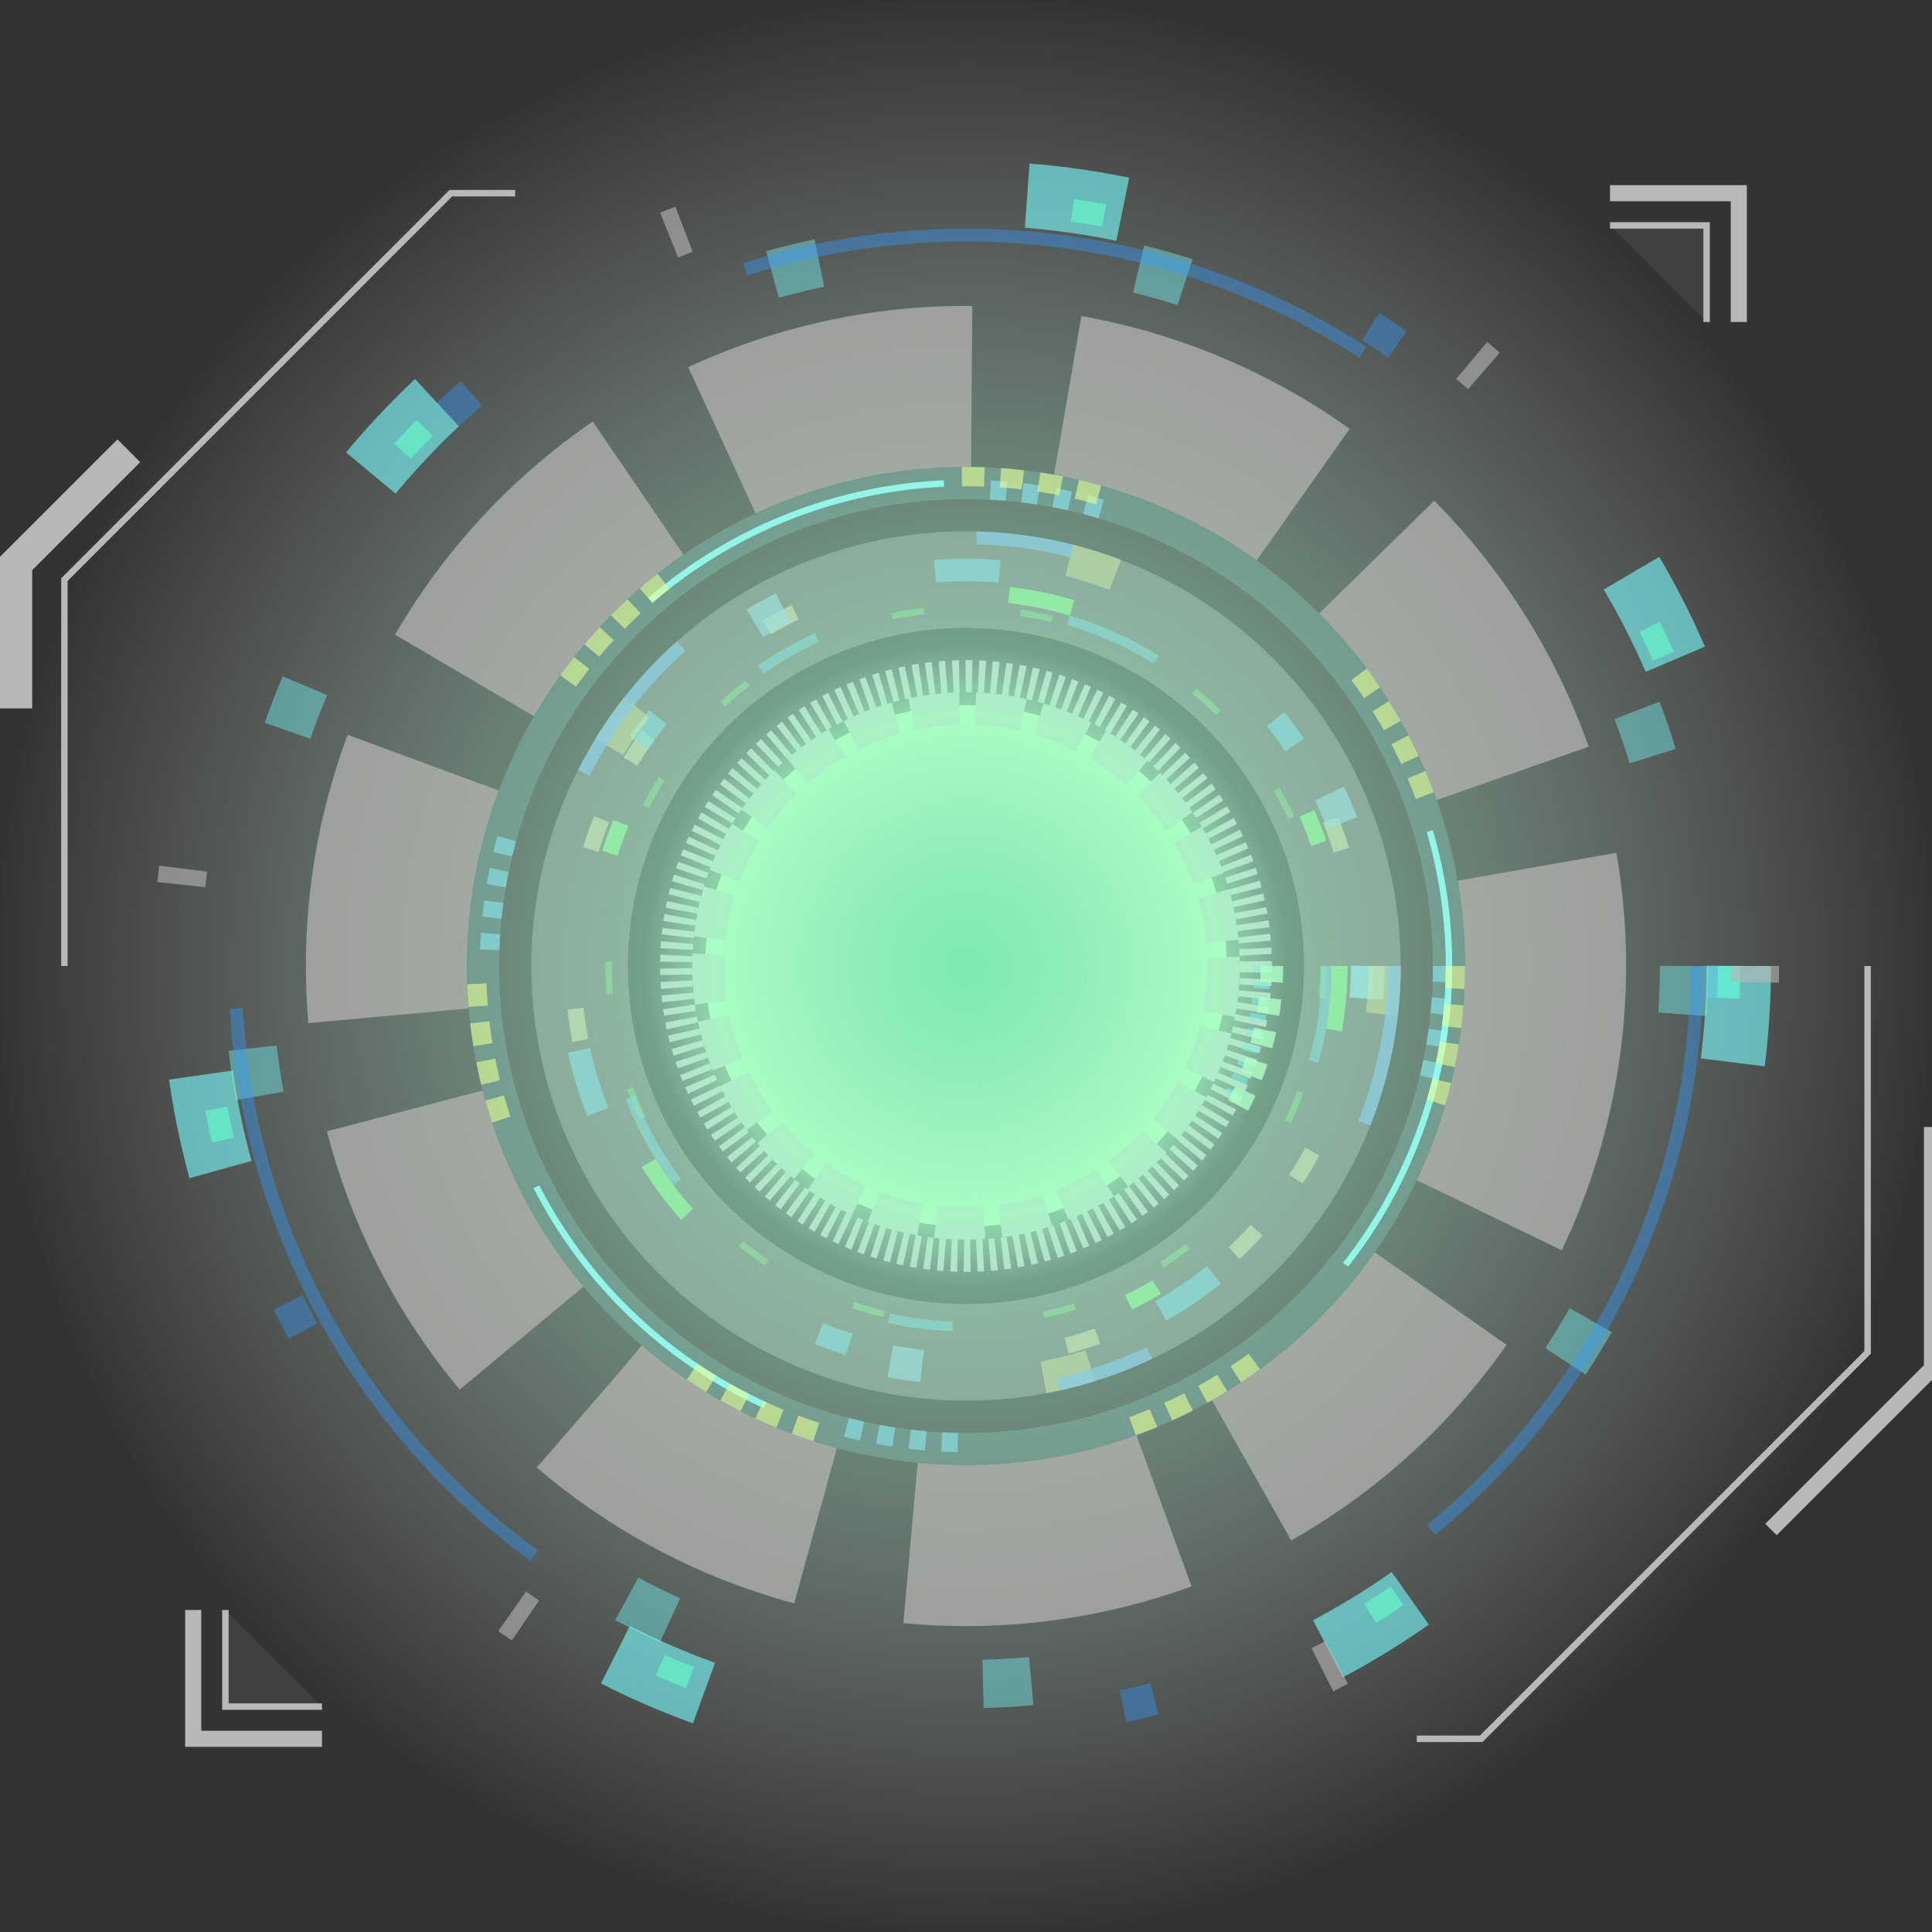 <svg id="tech_wheel" xmlns="http://www.w3.org/2000/svg" viewBox="0 0 600 600"><rect x="0" y="0" width="600" height="600" fill="#333333" stroke="none"/><style>circle{transform-origin: 50% 50%}path{transform-origin: 50% 50%}@keyframes cw_rot{from{transform:rotate(0deg)}to{transform:rotate(-360deg)}}@keyframes ccw_rot{from{transform:rotate(0deg)}to{transform:rotate(360deg)}}@keyframes line_animate{from{opacity:1}to{opacity:0}}</style><radialGradient id="grad1" fx="50%" fy="50%"><stop offset="0%" style="stop-color:rgb(255,255,255);stop-opacity:0"/><stop offset="100%" style="stop-color:rgb(179, 255, 179);stop-opacity:1"/></radialGradient><radialGradient id="grad2" fx="50%" fy="50%"><stop offset="80%" style="stop-color:rgb(179, 255, 179);stop-opacity:1"/><stop offset="100%" style="stop-color:rgb(255,255,255);stop-opacity:0"/></radialGradient><radialGradient id="grad3" fx="50%" fy="50%"><stop offset="0%" style="stop-color:rgb(128,255,191);stop-opacity:1"/><stop offset="100%" style="stop-color:rgb(255,255,255);stop-opacity:0"/></radialGradient><circle cx="300" cy="300" r="80" stroke="#B3FFB3" stroke-width="2" fill="url(#grad1)"/><circle cx="300" cy="300" r="80" stroke="#bab8b6" stroke-dasharray="15,5" stroke-width="10" fill-opacity="0" style="animation:cw_rot 10s linear 0s infinite"/><circle cx="300" cy="300" r="90" stroke="#bab8b6" stroke-dasharray="2,2" stroke-width="10" fill-opacity="0" style="animation:ccw_rot 7s linear 0s infinite"/><circle cx="300" cy="300" r="92" stroke="#3CF" stroke-dasharray="2,3,2,3,2,3,2,3,2,3,2,3,2,3,2,3,2,1000" stroke-width="5" fill-opacity="0" style="opacity:0.6;animation:cw_rot 4s linear 0s infinite"/><circle cx="300" cy="300" r="95" stroke="#B3FFB3" stroke-dasharray="5,5,5,5,5,5,5,5,5,1000" stroke-width="7" fill-opacity="0" style="opacity:0.8;animation:ccw_rot 10s linear 0s infinite"/><circle cx="300" cy="300" r="100" fill="url(#grad2)" style="opacity:0.5"/><circle cx="300" cy="300" r="111" fill-opacity="0" stroke="#4DFF4D" stroke-width="2" stroke-dasharray="10 30 10 50" style="opacity:0.5;animation:ccw_rot 10s linear 0s infinite"/><circle cx="300" cy="300" r="116" fill-opacity="0" stroke="#4DFF4D" stroke-width="5" stroke-dasharray="20 100 10 150" style="opacity:0.9;animation:ccw_rot 11s linear 0s infinite"/><circle cx="300" cy="300" r="112" fill-opacity="0" stroke="#3CF" stroke-width="3" stroke-dasharray="30 150 20 80" style="opacity:0.6;animation:cw_rot 2.5s linear 0s infinite"/><circle cx="300" cy="300" r="122" fill-opacity="0" stroke="#FF9" stroke-width="5" stroke-dasharray="10 50 10 20 10 50 10 200" style="opacity:0.6;animation:cw_rot 15s linear 0s infinite"/><circle cx="300" cy="300" r="123" fill-opacity="0" stroke="#3CF" stroke-width="7" stroke-dasharray="10 100 20 100" style="opacity:0.7;animation:ccw_rot 10s linear 0s infinite"/><circle cx="300" cy="300" r="125" fill-opacity="0" stroke="#6CF" stroke-width="10" stroke-dasharray="10 200 10 300" style="opacity:0.7;animation:cw_rot 11s linear 0s infinite"/><circle cx="300" cy="300" r="130" fill-opacity="0" stroke="#FF6" stroke-width="10" stroke-dasharray="15 150 15 300" style="opacity:0.5;animation:ccw_rot 15s linear 0s infinite"/><circle cx="300" cy="300" r="133" fill-opacity="0" stroke="#39F" stroke-width="4" stroke-dasharray="50 100 30 300" style="opacity:0.8;animation:cw_rot 12.5s linear 0s infinite"/><circle cx="300" cy="300" r="120" stroke="#bab8b6" stroke-width="30" fill-opacity="0" style="opacity:0.4;animation:ccw_rot 6.5s linear 0s infinite"/><circle cx="300" cy="300" r="148" stroke="#6CF" stroke-width="6" stroke-dasharray="5 5 5 5 5 5 5 200" fill-opacity="0" style="opacity:0.6;animation:ccw_rot 10s linear 0s infinite"/><circle cx="300" cy="300" r="150" stroke="#78FFFF" stroke-width="10" fill-opacity="0" style="opacity:0.2;animation:cw_rot 10s linear 0s infinite"/><circle cx="300" cy="300" r="150" stroke="#78FFFF" stroke-width="2" stroke-dasharray="100 200" fill-opacity="0" style="opacity:0.9;animation:ccw_rot 5s linear 0s infinite"/><circle cx="300" cy="300" r="152" stroke="#FF6" stroke-width="6" stroke-dasharray="7 5 7 5 7 5 7 100" fill-opacity="0" style="opacity:0.6;animation:cw_rot 10s linear 0s infinite"/><circle cx="300" cy="300" r="300" fill="url(#grad3)" style="opacity:0.8"/><circle cx="300" cy="300" r="180" stroke="#bab8b6" stroke-width="50" fill-opacity="0" stroke-dasharray="80,30" fill="#bab8b6" style="opacity:0.7;animation:ccw_rot 15s linear 0s infinite"/><circle cx="300" cy="300" r="223" stroke="#78FFFF" stroke-width="15" stroke-dasharray="15 100 15 200" fill-opacity="0" style="opacity:0.4;animation:cw_rot 20s linear 0s infinite"/><circle cx="300" cy="300" r="227" stroke="#39F" stroke-width="4" stroke-dasharray="200 300" fill-opacity="0" style="opacity:0.4;animation:ccw_rot 30s linear 0s infinite"/><circle cx="300" cy="300" r="235" stroke="#39F" stroke-width="10" stroke-dasharray="10 300" fill-opacity="0" style="opacity:0.4;animation:cw_rot 22s linear 0s infinite"/><circle cx="300" cy="300" r="240" stroke="#78FFFF" stroke-width="20" stroke-dasharray="30 200" fill-opacity="0" style="opacity:0.6;animation:ccw_rot 25s linear 0s infinite"/><circle cx="300" cy="300" r="237" stroke="#6FC" stroke-width="7" stroke-dasharray="10 220" fill-opacity="0" style="opacity:0.6;animation:cw_rot 21s linear 0s infinite"/><circle cx="300" cy="300" r="245" stroke="#bab8b6" stroke-width="15" stroke-dasharray="5 260" fill-opacity="0" style="opacity:0.6;animation:ccw_rot 15s linear 0s infinite"/><path d="M160 60h-20L20 180v120" stroke="#bab8b6" stroke-width="2" fill-opacity="0"/><path d="M40 140L5 175v45" stroke="#bab8b6" stroke-width="10" fill-opacity="0" style="animation:line_animate 3s linear 0s infinite alternate-reverse"/><path d="M580 300v120L460 540h-20" stroke="#bab8b6" stroke-width="2" fill-opacity="0"/><path d="M600 350v75l-50 50" stroke="#bab8b6" stroke-width="5" fill-opacity="0" style="animation:line_animate 3s linear 0s infinite alternate-reverse"/><path d="M70 500v30h30" stroke="#bab8b6" stroke-width="2" fill-opacity=".1" fill="#bab8b6"/><path d="M60 500v40h40" stroke="#bab8b6" stroke-width="5" fill-opacity="0" style="animation:line_animate 3s linear 0s infinite alternate-reverse"/><path d="M500 70h30v30" stroke="#bab8b6" stroke-width="2" fill-opacity=".1" fill="#bab8b6"/><path d="M500 60h40v40" stroke="#bab8b6" stroke-width="5" fill-opacity="0" style="animation:line_animate 3s linear 0s infinite alternate-reverse"/>Sorry, your browser does not support inline SVG.</svg>